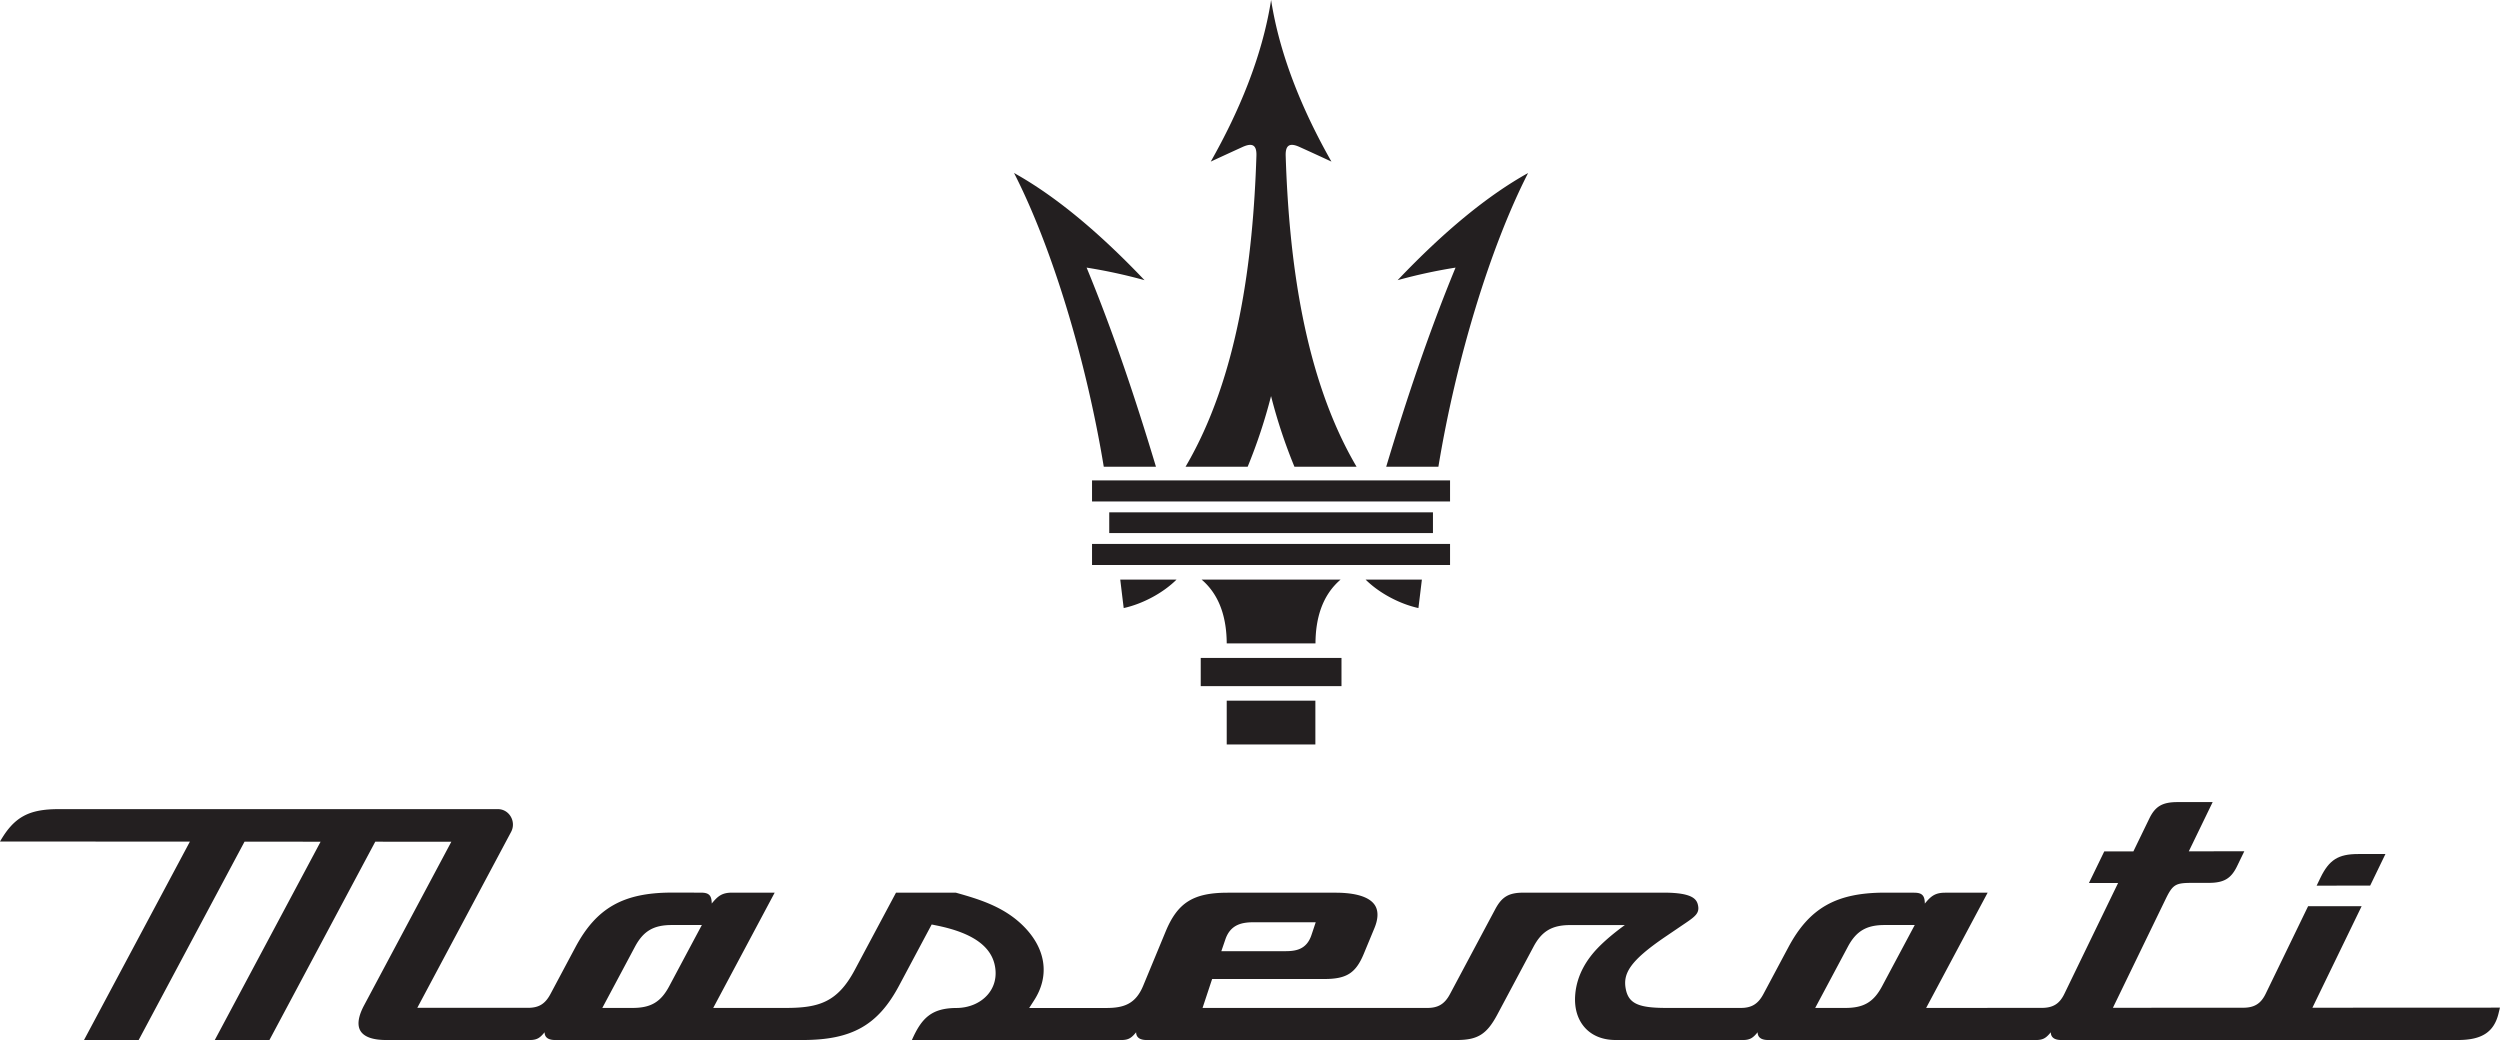 <svg width="250" height="104" viewBox="0 0 250 104" fill="none" xmlns="http://www.w3.org/2000/svg"><g clip-path="url(#clip0)" fill="#231F20"><path d="M237.016 88.56c-1.785 0-3.569 0-5.353.005.129-.258.252-.516.376-.78.874-1.804 1.789-2.382 3.776-2.382h2.728c-.504 1.054-1.018 2.103-1.527 3.157z"/><path d="M231.239 100.773l4.923-10.15h-5.353l-4.245 8.761c-.48.989-1.132 1.389-2.259 1.389-4.339 0-8.674.005-13.013.005l5.264-10.855c.741-1.53 1.023-1.636 2.752-1.636h1.557c1.518 0 2.234-.421 2.837-1.658.242-.501.485-1.003.727-1.5-1.849 0-3.697 0-5.55.006l2.387-4.926h-3.5c-1.522 0-2.238.415-2.836 1.647-.529 1.095-1.063 2.19-1.592 3.284h-2.911c-.509 1.054-1.023 2.108-1.532 3.157h2.916c-.598 1.231-4.784 9.871-5.382 11.103-.479.983-1.132 1.388-2.254 1.388-3.855 0-7.71.005-11.56.005 2.051-3.841 4.097-7.682 6.148-11.523h-4.245c-.993 0-1.418.329-2.036 1.09-.005-.832-.297-1.09-1.073-1.09-.983 0-1.962-.005-2.945-.005-4.829.005-7.532 1.53-9.628 5.462-.835 1.561-1.665 3.127-2.501 4.688-.523.978-1.176 1.378-2.248 1.378h-7.448c-2.699 0-3.756-.395-4.053-1.85-.321-1.56.361-2.832 3.974-5.285.682-.461 1.364-.927 2.046-1.388.954-.649 1.334-.983 1.206-1.688-.114-.628-.485-1.317-3.435-1.317h-14.012c-1.482 0-2.174.405-2.841 1.657-1.513 2.832-3.02 5.665-4.532 8.498-.519.973-1.172 1.373-2.249 1.373h-22.488c.322-.963.638-1.93.959-2.893h11.229c2.214 0 3.133-.588 3.934-2.514.356-.861.717-1.728 1.073-2.59.266-.648.494-1.57.039-2.275-.529-.82-1.888-1.251-3.924-1.251h-10.784c-3.445 0-5.021.983-6.227 3.907l-2.239 5.407c-.766 1.844-1.977 2.214-3.687 2.214h-7.71c.163-.248.321-.496.484-.75 1.527-2.351 1.231-4.966-.805-7.175-2.002-2.17-4.656-2.94-7.003-3.603h-5.995c-1.374 2.579-2.753 5.153-4.127 7.733-1.72 3.223-3.588 3.79-6.89 3.79h-7.26c2.051-3.841 4.097-7.682 6.148-11.528h-4.26c-.993 0-1.418.329-2.036 1.09-.005-.832-.297-1.09-1.073-1.09-.973 0-1.952-.005-2.93-.005-4.83.005-7.533 1.53-9.628 5.462-.835 1.561-1.666 3.127-2.5 4.688-.53.988-1.157 1.373-2.25 1.373-3.687 0-7.373-.005-11.06-.005 3.123-5.858 6.252-11.721 9.375-17.58.549-1.028-.178-2.285-1.32-2.285H5.867c-2.98 0-4.453.776-5.866 3.239 6.331.005 12.657.005 18.988.01L8.402 104h5.466c3.529-6.613 7.058-13.221 10.586-19.834 2.536 0 5.071.005 7.606.005-3.528 6.613-7.052 13.22-10.58 19.829h5.465c3.53-6.608 7.053-13.221 10.582-19.83 2.535 0 5.07 0 7.606.006L36.4 100.55c-.4.75-.786 1.794-.366 2.518.356.614 1.24.933 2.57.933h14.407c.707 0 1.008-.238 1.448-.775.005.592.49.775 1.038.775h24.77c4.913 0 7.528-1.475 9.638-5.433 1.087-2.037 2.174-4.079 3.262-6.116.04.005.296.056.336.066 3.904.76 5.881 2.245 6.05 4.535.068.938-.218 1.79-.831 2.468-.727.806-1.848 1.272-3.07 1.277-2.495.01-3.493 1.004-4.462 3.203h20.975c.707 0 1.008-.238 1.448-.775.005.592.489.775 1.038.775h31.023c2.09 0 2.999-.568 4.047-2.524l3.633-6.81c.83-1.556 1.858-2.16 3.667-2.16h5.466c-.919.66-1.952 1.5-2.738 2.322-1.038 1.09-2.036 2.6-2.219 4.55-.128 1.363.198 2.524.939 3.365.727.821 1.799 1.257 3.094 1.257h12.751c.707 0 1.008-.238 1.448-.775.005.592.489.775 1.038.775h26.832c.706 0 1.008-.238 1.448-.775.005.592.489.775 1.038.775h39.681c2.392 0 3.603-.796 4.058-2.666.044-.192.094-.38.138-.572-6.252.005-12.504.005-18.756.01zm-108.705-6.826c.539-1.586 1.789-1.723 2.921-1.723h6.118c-.143.426-.281.851-.425 1.272-.494 1.495-1.621 1.622-2.634 1.622h-6.381l.401-1.171zm-55.61 4.672c-.846 1.586-1.84 2.174-3.668 2.174h-3.025c1.093-2.042 2.18-4.084 3.272-6.132.83-1.55 1.854-2.158 3.662-2.158h3.02a6674.199 6674.199 0 00-3.262 6.116zm121.288 0c-.845 1.586-1.839 2.174-3.667 2.174h-3.025c1.092-2.042 2.179-4.084 3.272-6.132.83-1.55 1.853-2.158 3.662-2.158h3.02c-1.083 2.037-2.175 4.074-3.262 6.116zm-68.139-30.005v-2.818h14.076v2.818h-14.076zm7.032 5.833h4.433V70.07h-8.866v4.378h4.433zm-4.432-10.107c-.015-2.416-.628-4.773-2.511-6.38h13.898c-1.883 1.607-2.501 3.964-2.511 6.38h-8.876zm-11.749-11.03v-2.078h32.372v2.078h-32.372zm1.447 7.497c1.888-.416 3.929-1.5 5.284-2.848h-5.63c.114.953.228 1.9.346 2.848zm29.471 0c-1.888-.416-3.929-1.5-5.283-2.848h5.629c-.114.953-.228 1.9-.346 2.848zM110.376 46.67c-1.775-10.773-5.2-21.992-8.971-29.37 4.048 2.25 8.397 5.827 13.048 10.717a52.616 52.616 0 00-5.792-1.256c2.688 6.522 4.912 13.18 6.934 19.91h-5.219zm33.464 0c1.774-10.773 5.199-21.992 8.97-29.37-4.047 2.25-8.397 5.827-13.047 10.717a52.566 52.566 0 015.792-1.256c-2.688 6.522-4.913 13.18-6.934 19.91h5.219zm-34.637 3.477V48.04h35.802v2.108h-35.802zm11.872-33.987c2.763-4.875 5.135-10.419 6.035-16.16.894 5.741 3.267 11.285 6.034 16.16-.983-.456-2.026-.937-3.183-1.46-.998-.455-1.423-.187-1.393.872.331 10.358 1.819 22.135 7.087 31.1h-6.212a52.465 52.465 0 01-2.338-7.064 53.18 53.18 0 01-2.338 7.064h-6.212c5.273-8.97 6.756-20.742 7.087-31.1.035-1.059-.391-1.327-1.394-.871a513.051 513.051 0 00-3.173 1.46zm-11.872 40.342v-2.108h35.802v2.108h-35.802z"/></g><defs><clipPath id="clip0"><path fill="#fff" d="M0 0h250v104H0z"/></clipPath></defs></svg>